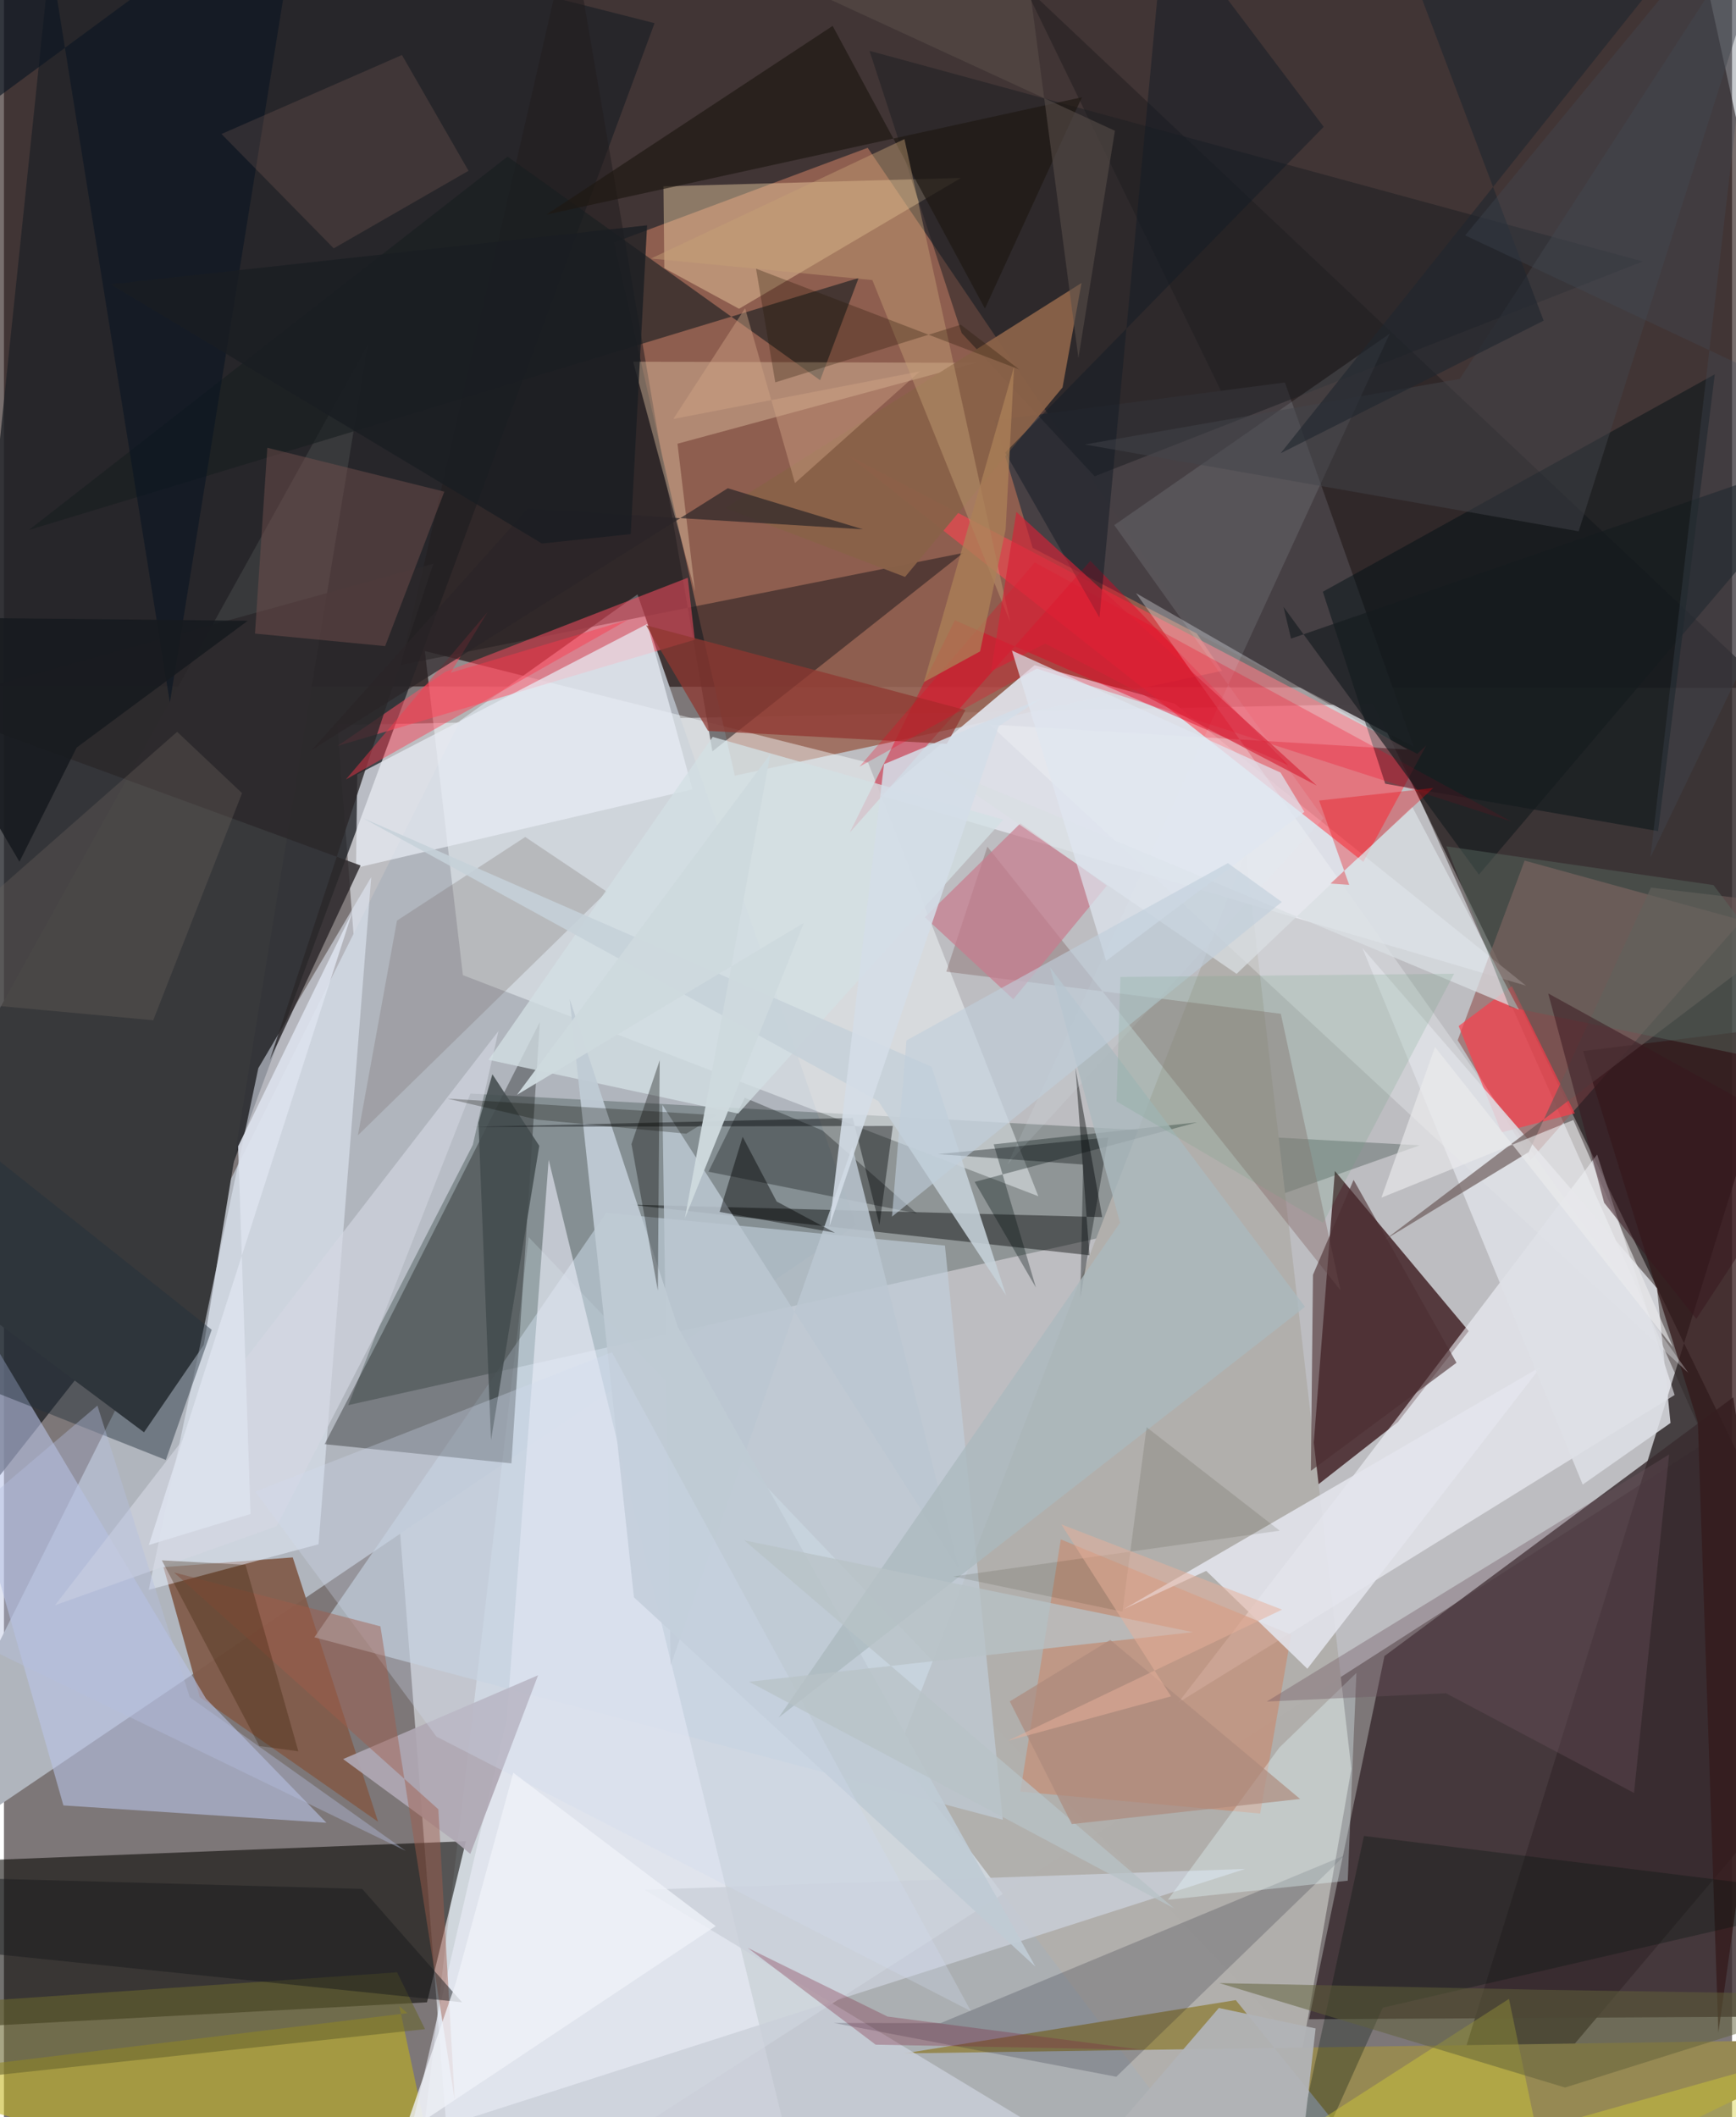 <svg xmlns="http://www.w3.org/2000/svg" width="228" height="278" viewBox="0 0 836 1024"><path fill="#7d7778" d="M0 0h836v1024H0z"/><path fill="#dde0e7" fill-opacity=".663" d="M218.48 1086l604.814-388.27-158.852-357.273-503.181 10.239z"/><path fill="#160604" fill-opacity=".576" d="M898 332.756l-910.377-.93L-40.87-33.937 812.023-62z"/><path fill="#202227" fill-opacity=".776" d="M105.518 577.327L314.729 11.209 26.631-62-62 789.691z"/><path fill="#b0b5bd" d="M412.25 592.445L306.483 287.483l-85.74 61.006L-62 913.612z"/><path fill="#2d2627" fill-opacity=".824" d="M493.327-7.178L898 374.674 677.584 1086 898 824.901z"/><path fill="#9b6554" fill-opacity=".851" d="M353.56 375.176l235.743-50.713-171.47-252.977-122.756 45.823z"/><path fill="#e8f8ff" fill-opacity=".431" d="M718.712 1086l-365.439-35.738L196.593 1086l57.23-487.635z"/><path fill="#2d070c" fill-opacity=".718" d="M631.852 721.067l12.02-154.678 64.734 77.404-34.222 43.977z"/><path fill="#392b2f" fill-opacity=".82" d="M882.85 975.211l-46.26-299.378-168.73 125.131-36.526 175.667z"/><path fill="#070500" fill-opacity=".565" d="M-39.31 900.9l262.79-10.394-18.822 77.942-224.487 12.014z"/><path fill="#09211b" fill-opacity=".255" d="M684.872 553.959l-459.216-25.04-59.09 150.691 440.623-98.118z"/><path fill="#b1afac" fill-opacity=".988" d="M600.753 411.834l-168.77 436.398L611.613 1086l40.227-230.443z"/><path fill="#f6fcff" fill-opacity=".447" d="M222.025 471.647l-18.407-156.77 214.445 53.99 82.335 209.709z"/><path fill="#38393b" d="M-62 595.877l129.753 96.87 28.911-42.226 79.317-483.74z"/><path fill="#e0e2e9" fill-opacity=".929" d="M423.846 384.694l312.474 92.047-169.937-136.399-67.816-18.616z"/><path fill="#ff4350" fill-opacity=".58" d="M657.626 416.863L408.026 220l275.737 144.632 4.276-4.06z"/><path fill="#f5f6fe" fill-opacity=".576" d="M568.042 823.542l77.98-100.93 124.713-164.199 37.484 116.298z"/><path fill="#825c4b" fill-opacity=".941" d="M139.704 753.263l-62.527 4.716 17.54 62.856 86.267 60.29z"/><path fill="#968953" d="M435.521 993.155L898 986.35 691.67 1086l-95.747-118.616z"/><path fill="#e8effc" fill-opacity=".522" d="M123.066 516.619l54.61-92.395-25.493 322.689-82.155 22.028z"/><path fill="#c2d0dd" fill-opacity=".624" d="M291.36 586.61L150.173 791.908l333.041 88.257-27.994-277.721z"/><path fill="#000302" fill-opacity=".31" d="M245.5 707.777l-90.387-9.277 28.1-54.114 76.033-150.084z"/><path fill="#bbc4e9" fill-opacity=".58" d="M97.765 821.61l58.23 59.988-127.236-8.384L-62 554.278z"/><path fill="#97605e" fill-opacity=".69" d="M735.662 416.244l105.126 28.901-102.192 115.837-35.322-57.865z"/><path fill="#c4b319" fill-opacity=".557" d="M191.264 970.336l3.905 3.363L-62 1004.946 215.876 1086z"/><path fill="#474145" fill-opacity=".996" d="M619.675 184.988l62.261 176.161-184.273-96.17-18.45-61.709z"/><path fill="#f8daac" fill-opacity=".412" d="M319.455 129.71l-.4-39.58 143.952-4.073-107.403 63.289z"/><path fill="#ebedf8" fill-opacity=".6" d="M391.38 1086L263.514 560.92l-20.24 270.194L183.976 1086z"/><path fill="#010f14" fill-opacity=".471" d="M638.042 286.206l30.172 92.858 132.02 22.916 27.422-220.95z"/><path fill="#221d1e" fill-opacity=".537" d="M192.05 321.602l82.134-358.09 68.541 399.9 121.328-95.977z"/><path fill="#34191b" fill-opacity=".757" d="M819.47 688.043l-55.526-179.676L898 491.932l-68.616 491.19z"/><path fill="#000403" fill-opacity=".42" d="M531.294 588.676l-228.8-6.054 222.647 24.52-6.814-90.955z"/><path fill="#ff4f62" fill-opacity=".522" d="M213.355 325.025l117.446-45.58 3.408 29.968-172.845 51.388z"/><path fill="#c58d75" fill-opacity=".694" d="M491.691 866.533l116.024 10.623 15-86.494-111.434-46.106z"/><path fill="#e8ecf5" fill-opacity=".714" d="M170.921 374.568l-.603 45.182 162.759-37.968-21.844-80.023z"/><path fill="#181e20" fill-opacity=".612" d="M243.633 75.736l151.215 108.166 18.598-49.44L12.097 256.324z"/><path fill="#e20020" fill-opacity=".431" d="M621.242 370.07l-95.65-98.808L409.19 402.647l50.815-102.64z"/><path fill="#e3c6a6" fill-opacity=".416" d="M325.84 214.614l8.492 71.312-29.954-110.985 165.815.56z"/><path fill="#1c1f22" fill-opacity=".51" d="M463.31 161.087l64.319 69.293 265.204-103.925-374.1-101.87z"/><path fill="#8a6e6f" fill-opacity=".439" d="M617.711 490.322l28.856 133.725-170.818-214.541-19.865 60.472z"/><path fill="#060809" fill-opacity=".306" d="M340.809 566.723l17.582-35.782 37.464 15.768 45.806 40.23z"/><path fill="#cacfd9" fill-opacity=".8" d="M214.798 1027.8L600.5 903.934 309.944 914.03l270.729 163.741z"/><path fill="#0b0d20" fill-opacity=".196" d="M648.718 897.336l-110.603 107.109-136.638-26.014 51.642.075z"/><path fill="#f6f8fb" fill-opacity=".31" d="M547.658 286.89L814.81 663.965 476.871 350.393l202.148 12.142z"/><path fill="#e3e4ec" fill-opacity=".875" d="M630.55 807.12L743.671 660.9 541.806 778.22l39.817-18.436z"/><path fill="#ff3c4a" fill-opacity=".655" d="M703.732 496.261l25.762-19.29 30.445 61.513-35.466 9.204z"/><path fill="#896148" fill-opacity=".957" d="M521.303 136.855l-9.192 50.54-76.184 91.642-87.108-33.284z"/><path fill="#bbc7d1" fill-opacity=".855" d="M410.433 554.631l51.456 204.037-143.354-224.263 3.998 271.012z"/><path fill="#d5d7e2" fill-opacity=".635" d="M131.924 738.188L24.707 776.39l214.522-277.706-12.41 55.067z"/><path fill="#6d615a" fill-opacity=".235" d="M190.135 445.267l62.044-40.448 39.527 26.515L171.23 549.11z"/><path fill="#d3dfe4" fill-opacity=".773" d="M342.858 356.416l140.637 40.012-128.301 142.175-120.764-26.007z"/><path fill="#1e1812" fill-opacity=".675" d="M474.576 149.255L400.898 12.522l-138.492 91.28 259.081-56.773z"/><path fill="#2b272a" fill-opacity=".82" d="M-39.446 340.911l247.16-68.268-79.151 240.154 43.958-94.185z"/><path fill="#000e0f" fill-opacity=".325" d="M478.812 553.475l20.42 69.262-29.632-51.092 107.637-28.817z"/><path fill="#dee0e6" fill-opacity=".847" d="M806.225 688.248l-42.47 29.787L657.172 458.54l142.532 164.554z"/><path fill="#78534f" fill-opacity=".455" d="M184.409 312.502l-62.969-6.053 5.968-89.882 85.63 21.23z"/><path fill="#e3f0fb" fill-opacity=".114" d="M537.138 253.98l101.27 141.806-152.823 167.25L670.43 161.348z"/><path fill="#e8fdff" fill-opacity=".341" d="M654.27 809.14l-37.274 36.103-53.887 73.603 86.972-9.208z"/><path fill="#68642d" fill-opacity=".58" d="M-62 971.345l252.18-17.405 13.526 27.49-219.973 23.584z"/><path fill="#bfcbd4" fill-opacity=".941" d="M325.943 641.705l173.041 309.49L304.77 772.57l-31.084-289.348z"/><path fill="#b0a9b5" fill-opacity=".918" d="M217.945 890.346l-53.858-39.542 94.313-40.546-32.791 86.42z"/><path fill="#01110b" fill-opacity=".298" d="M667.03 971.04L898 917.666l-240.077-29.678L615.31 1086z"/><path fill="#903730" fill-opacity=".733" d="M310.621 302.426l154.523 41.007-9.034 16.34-115.473-6.261z"/><path fill="#f6001f" fill-opacity=".263" d="M729.19 397.333L498.676 272.059l-84.778 98.742 85.718-47.43z"/><path fill="#c6d1d9" fill-opacity=".875" d="M173.719 395.708l275.03 120.282 36.08 110.57-61.877-94.048z"/><path fill="#d5cd35" fill-opacity=".42" d="M888.712 988.557L752.92 1086l-24.832-119.221L542.65 1086z"/><path fill="#c87b8e" fill-opacity=".706" d="M533.552 428.37l-41.814-30.145-46.236 45.417 42.794 39.638z"/><path fill="#22313c" fill-opacity=".447" d="M100.502 643.172l-114.441-90.941L-62 650.49l140.307 55.642z"/><path fill="#c7a277" fill-opacity=".435" d="M486.782 300.906L435.624 67.28l-122.59 57.759 107.08 10.422z"/><path fill="#4c2d31" fill-opacity=".6" d="M702.692 659.126l-70.427 52.269 1-94.799 19.65-45.93z"/><path fill="#6a5957" fill-opacity=".671" d="M879.842 439.143L668.184 599.534l69.457-42.313 59.116-127.909z"/><path fill="#0a1522" fill-opacity=".624" d="M144.97-62L-62 90.592 15.855-62l64.407 401.805z"/><path fill="#b1b3b6" fill-opacity=".949" d="M634.545 981.086l-46.81-9.9-67.094 78.054L622.65 1086z"/><path fill="#434c4e" fill-opacity=".871" d="M235.62 696.497l23.348-142.303-22.68-34.604-6.723 23.486z"/><path fill="#040300" fill-opacity=".333" d="M316.337 624.169l-12.756-70.833 13.659-40.514-.324 34.77z"/><path fill="#d9dfe3" fill-opacity=".745" d="M596.312 471.012l84.957-80.833 51.598 98.12-284.94-119.253z"/><path fill="#6b615b" fill-opacity=".353" d="M83.782 353.956L-60.886 481.15l133.099 12.31 42.978-109.84z"/><path fill="#010709" fill-opacity=".345" d="M522.09 563.244l-1.388 64.54 13.537-77.634-82.36 8.061z"/><path fill="#6c535e" fill-opacity=".353" d="M697.612 818.967l-86.716 4.01 194.658-119.503-16.976 163.7z"/><path fill="#d1daee" fill-opacity=".302" d="M294.116 653.998l173.67 318.738-258.553-132.788-87.638-118.497z"/><path fill="#a05b4a" fill-opacity=".451" d="M82.247 760.525l127.9 114.562 7.884 140.348-35.9-228.828z"/><path fill="#141b26" fill-opacity=".494" d="M561.656-40.495l-31.675 339.253-45.58-79.87 154.04-157.54z"/><path fill="#abb9be" fill-opacity=".788" d="M539.942 591.407l-33.947-123.634L629.421 632.06 374.79 830.702z"/><path fill="#eaa491" fill-opacity=".129" d="M192.535 26.603l-87.3 38.205 54.3 55.315 65.207-37.514z"/><path fill="#606039" fill-opacity=".51" d="M741.524 962.339l-153.53-3.185 167.22 50.506L898 964.836z"/><path fill="#000405" fill-opacity=".404" d="M423.536 592.52l-12.91-51.815-183.643 4.345 203.03-.471z"/><path fill="#7f2a43" fill-opacity=".322" d="M550.5 991.396l-123.064-16.057-67.676-33.242 61.93 46.838z"/><path fill="#ebebed" fill-opacity=".624" d="M692.304 506.418L807.42 651.564l-48.184-109.86-92.869 37.564z"/><path fill="#151b1e" fill-opacity=".639" d="M713.535 423.003l-94.52-129.473 3.64 15.333 265.528-91.572z"/><path fill="#43444b" fill-opacity=".486" d="M862.932-62L704.303 183.262l-181.408 31.723 238.899 41.987z"/><path fill="#020100" fill-opacity=".427" d="M346.217 586.172l11.14-36.33 16.455 31.282 28.201 15.126z"/><path fill="#181a1d" fill-opacity=".478" d="M-62 939.19l283.588 29.235-48.27-54.81L-62 907.08z"/><path fill="#ff364b" fill-opacity=".431" d="M233.923 296.094l-68.496 80.903 136.324-77.164-85.667 25.57z"/><path fill="#eff2f9" fill-opacity=".78" d="M246.405 857.411l97.935 74.165-150.969 100.586 25.245-73.155z"/><path fill="#594e4a" fill-opacity=".576" d="M537.45 63.254L312.131-40.576l182.213 20.523 25.449 193.224z"/><path fill="#b5bfdf" fill-opacity=".4" d="M89.862 820.854l104.508 74.343L-62 770.919l107.217-91.078z"/><path fill="#392006" fill-opacity=".31" d="M116.883 756.864l-40.501-2.175 47.188 89.805 18.85 2.551z"/><path fill="#d0a587" fill-opacity=".431" d="M323.819 202.658l119.287-23.038-60.436 54.026-24.13-84.565z"/><path fill="#d72235" fill-opacity=".639" d="M477.522 324.67l12.252-77.079 145.322 132.366-131.351-68.69z"/><path fill="#2b2427" fill-opacity=".694" d="M253.34 246.087L148.9 362.75l201.27-126.6 65.348 19.858z"/><path fill="#576a61" fill-opacity=".447" d="M898 521.98l-70.98-93.906-129.232-18.724 30.469 77.698z"/><path fill="#211a02" fill-opacity=".118" d="M552.778 690.305l64.378 50.032-157.913 22.14 81.843 17.036z"/><path fill="#d4dde7" fill-opacity=".867" d="M501.559 337.93l-20.353 13.366-81.861 241.79 26.401-223.481z"/><path fill="#dfe7f0" fill-opacity=".694" d="M487.637 314.664l129.926 59 11.55 19.01-95.922 72.092z"/><path fill="#b8c2c6" fill-opacity=".761" d="M566.045 922.986L358.15 745.014l217.044 44.401-214.717 23.99z"/><path fill="#161a1f" fill-opacity=".867" d="M-62 298.365L7.494 416.78l27.685-55.23 82.74-61.29z"/><path fill="#191d22" fill-opacity=".8" d="M51.596 137.502l208.66 125.374 42.946-4.563 7.925-149.333z"/><path fill="#dce2ed" fill-opacity=".875" d="M113.274 554.433l55.26-113.343-98.483 306.187 49.245-15.015z"/><path fill="#0a0802" fill-opacity=".267" d="M214.552 531.355l129.97 8.059-14.42 8.917-72.018-6.783z"/><path fill="#ac8058" fill-opacity=".757" d="M488.655 177.375l-4.056 78.68-12.385 59.002-27.155 14.837z"/><path fill="#bfcedb" fill-opacity=".616" d="M618.189 436.253l-26.087-18.793-155.479 85.765-7.023 85.221z"/><path fill="#e8040d" fill-opacity=".333" d="M691.466 381.104l-55.23 6.105 14.544 40.754-9.034-.624z"/><path fill="#37161e" fill-opacity=".51" d="M875.534 551.3L818.7 637.891l-44.575-56.176-27.044-101.219z"/><path fill="#221400" fill-opacity=".282" d="M363.83 129.956l9.317 54.98 89.714-27.884 28.288 21.611z"/><path fill="#cfdade" fill-opacity=".961" d="M370.767 364.675L248.192 529.512l138.794-83.166-57.564 142.9z"/><path fill="#ac8a7c" fill-opacity=".678" d="M535.205 793.158l91.847 76.945-110.45 12.141-30.014-59.337z"/><path fill="#e7b09b" fill-opacity=".506" d="M564.613 820.466l-53.086-83.163 106.766 41.208-132.588 63.435z"/><path fill="#20272f" fill-opacity=".612" d="M744.861 155.088l-127.245 64.147L830.714-47.866 662.744-62z"/><path fill="#6fa482" fill-opacity=".2" d="M638.217 591.459L538.25 532.71l1.84-60.172 161.447-1.58z"/><path fill="#434d5c" fill-opacity=".302" d="M796.546 414.625L898 203.708l-191.097-89.856L851.878-62z"/></svg>